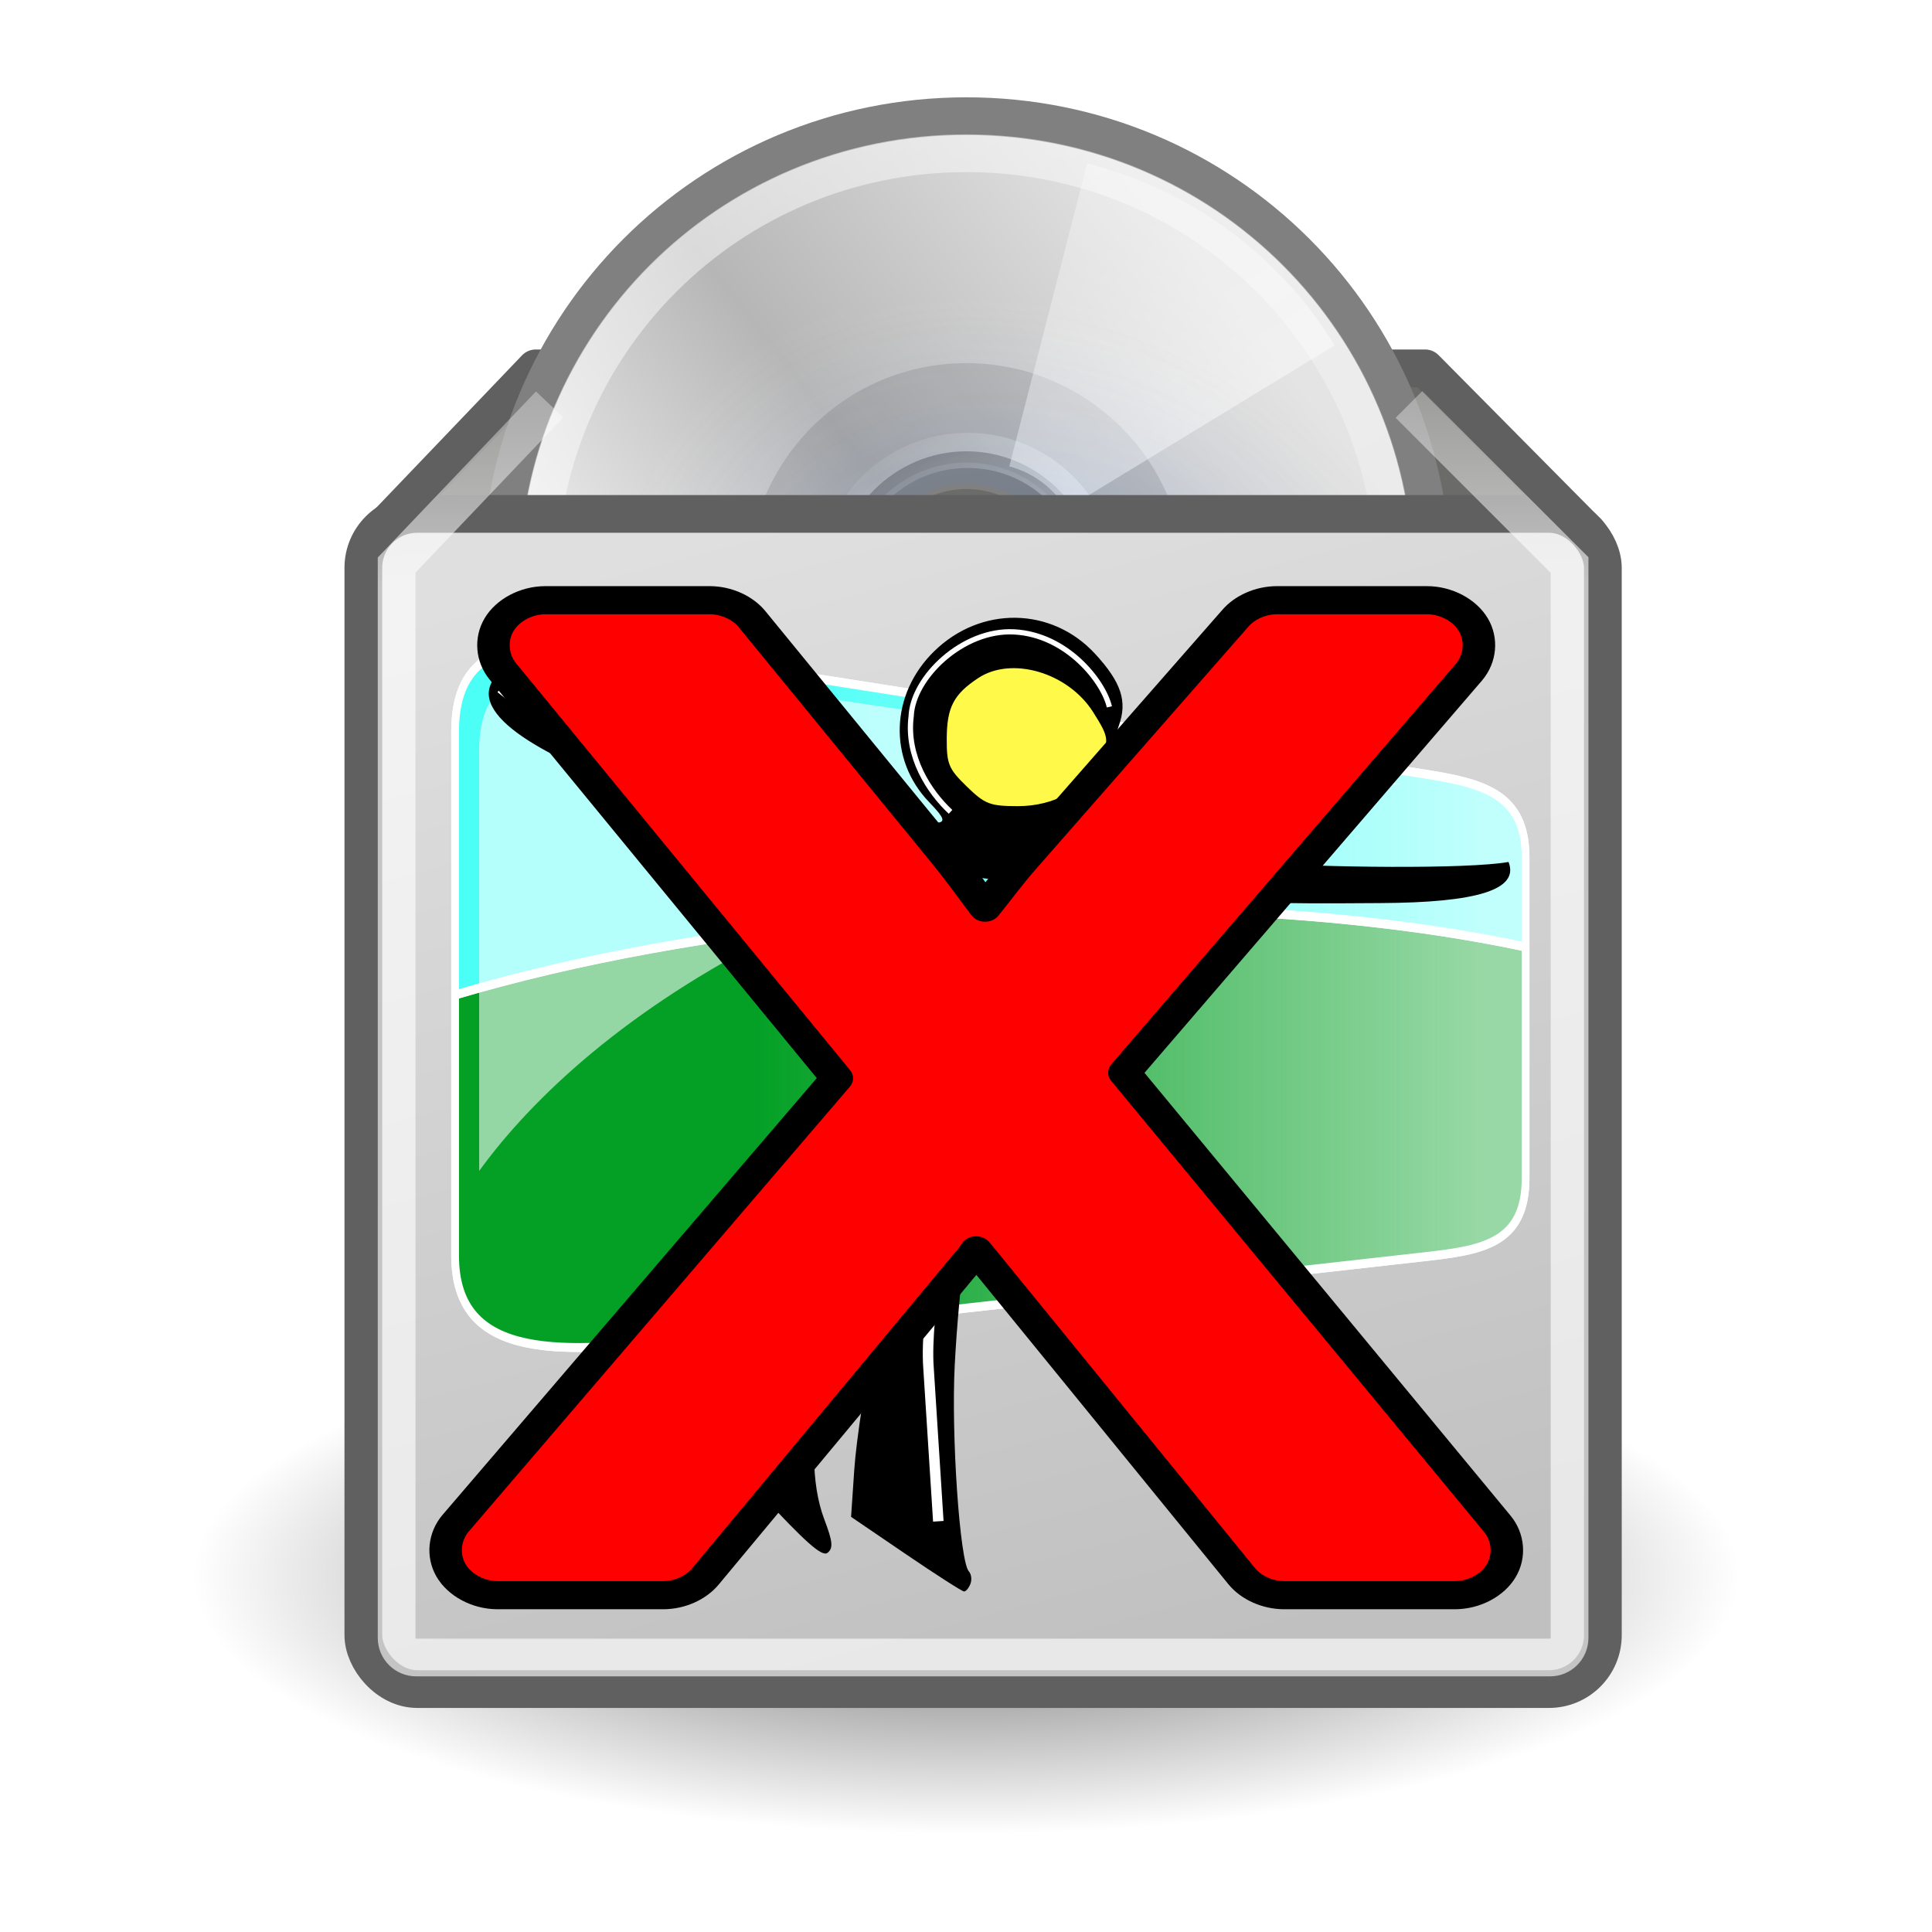 <?xml version="1.0" encoding="UTF-8" standalone="no"?>
<!-- Created with Inkscape (http://www.inkscape.org/) -->

<svg
   xmlns:dc="http://purl.org/dc/elements/1.1/"
   xmlns:cc="http://creativecommons.org/ns#"
   xmlns:rdf="http://www.w3.org/1999/02/22-rdf-syntax-ns#"
   xmlns:svg="http://www.w3.org/2000/svg"
   xmlns="http://www.w3.org/2000/svg"
   xmlns:xlink="http://www.w3.org/1999/xlink"
   xmlns:sodipodi="http://sodipodi.sourceforge.net/DTD/sodipodi-0.dtd"
   xmlns:inkscape="http://www.inkscape.org/namespaces/inkscape"
   width="512"
   height="512"
   id="svg14603"
   sodipodi:version="0.32"
   inkscape:version="0.47 r22583"
   sodipodi:docname="hugin-installer-icon.svg"
   inkscape:output_extension="org.inkscape.output.svg.inkscape"
   version="1.1"
   inkscape:export-filename="C:\Documents and Settings\Matthew\Desktop\hugin-installer-icon-48x48.png"
   inkscape:export-xdpi="90"
   inkscape:export-ydpi="90">
  <defs
     id="defs3">
    <inkscape:perspective
       sodipodi:type="inkscape:persp3d"
       inkscape:vp_x="0 : 24 : 1"
       inkscape:vp_y="0 : 1000 : 0"
       inkscape:vp_z="48 : 24 : 1"
       inkscape:persp3d-origin="24 : 16 : 1"
       id="perspective73" />
    <linearGradient
       id="linearGradient7844"
       inkscape:collect="always">
      <stop
         id="stop7846"
         offset="0"
         style="stop-color: rgb(0, 0, 0); stop-opacity: 1;" />
      <stop
         id="stop7848"
         offset="1"
         style="stop-color: rgb(0, 0, 0); stop-opacity: 0;" />
    </linearGradient>
    <linearGradient
       id="linearGradient7834"
       inkscape:collect="always">
      <stop
         id="stop7836"
         offset="0"
         style="stop-color: rgb(255, 255, 255); stop-opacity: 1;" />
      <stop
         id="stop7838"
         offset="1"
         style="stop-color: rgb(255, 255, 255); stop-opacity: 0;" />
    </linearGradient>
    <linearGradient
       id="linearGradient7670">
      <stop
         id="stop7672"
         offset="0"
         style="stop-color: rgb(223, 223, 223); stop-opacity: 1;" />
      <stop
         id="stop7674"
         offset="1"
         style="stop-color: rgb(192, 192, 192); stop-opacity: 1;" />
    </linearGradient>
    <linearGradient
       id="aigrd1"
       gradientUnits="userSpaceOnUse"
       x1="14.997"
       y1="11.188"
       x2="32.511"
       y2="34.307">
      <stop
         offset="0"
         style="stop-color: rgb(235, 235, 235);"
         id="stop3034" />
      <stop
         offset="0.5"
         style="stop-color: rgb(255, 255, 255);"
         id="stop3036" />
      <stop
         offset="1"
         style="stop-color: rgb(235, 235, 235);"
         id="stop3038" />
    </linearGradient>
    <linearGradient
       id="aigrd2"
       gradientUnits="userSpaceOnUse"
       x1="12.274"
       y1="32.416"
       x2="35.391"
       y2="14.203">
      <stop
         offset="0"
         style="stop-color: rgb(251, 251, 251);"
         id="stop3043" />
      <stop
         offset="0.5"
         style="stop-color: rgb(182, 182, 182);"
         id="stop3045" />
      <stop
         offset="1"
         style="stop-color: rgb(228, 228, 228);"
         id="stop3047" />
    </linearGradient>
    <linearGradient
       id="linearGradient4236">
      <stop
         style="stop-color: rgb(255, 255, 255); stop-opacity: 0.327;"
         offset="0"
         id="stop4238" />
      <stop
         style="stop-color: rgb(255, 255, 255); stop-opacity: 0.604;"
         offset="1"
         id="stop4240" />
    </linearGradient>
    <linearGradient
       inkscape:collect="always"
       id="linearGradient6028">
      <stop
         style="stop-color: rgb(255, 255, 255); stop-opacity: 1;"
         offset="0"
         id="stop6030" />
      <stop
         style="stop-color: rgb(255, 255, 255); stop-opacity: 0;"
         offset="1"
         id="stop6032" />
    </linearGradient>
    <linearGradient
       inkscape:collect="always"
       id="linearGradient6036">
      <stop
         style="stop-color: rgb(255, 255, 255); stop-opacity: 1;"
         offset="0"
         id="stop6038" />
      <stop
         style="stop-color: rgb(255, 255, 255); stop-opacity: 0;"
         offset="1"
         id="stop6040" />
    </linearGradient>
    <linearGradient
       y2="14.203"
       x2="35.391"
       y1="32.416"
       x1="12.274"
       gradientUnits="userSpaceOnUse"
       id="linearGradient3394">
      <stop
         id="stop3396"
         style="stop-color: rgb(255, 243, 7); stop-opacity: 1;"
         offset="0" />
      <stop
         id="stop3398"
         style="stop-color: rgb(22, 110, 255); stop-opacity: 1;"
         offset="0.5" />
      <stop
         id="stop3400"
         style="stop-color: rgb(255, 255, 255); stop-opacity: 0;"
         offset="1" />
    </linearGradient>
    <filter
       inkscape:collect="always"
       id="filter3884"
       color-interpolation-filters="sRGB">
      <feGaussianBlur
         inkscape:collect="always"
         stdDeviation="1.038"
         id="feGaussianBlur3886" />
    </filter>
    <radialGradient
       inkscape:collect="always"
       xlink:href="#linearGradient7844"
       id="radialGradient2903"
       gradientUnits="userSpaceOnUse"
       gradientTransform="matrix(1,0,0,0.333,0,25.064)"
       cx="24.547"
       cy="37.595"
       fx="24.547"
       fy="37.595"
       r="22.728" />
    <radialGradient
       inkscape:collect="always"
       xlink:href="#linearGradient7844"
       id="radialGradient2905"
       gradientUnits="userSpaceOnUse"
       gradientTransform="matrix(1,0,0,0.333,0,25.064)"
       cx="24.547"
       cy="37.595"
       fx="24.547"
       fy="37.595"
       r="22.728" />
    <linearGradient
       inkscape:collect="always"
       xlink:href="#aigrd1"
       id="linearGradient2907"
       gradientUnits="userSpaceOnUse"
       gradientTransform="matrix(0.683,0,0,0.683,18.556,18.129)"
       x1="14.997"
       y1="11.188"
       x2="32.511"
       y2="34.307" />
    <linearGradient
       inkscape:collect="always"
       xlink:href="#aigrd2"
       id="linearGradient2909"
       gradientUnits="userSpaceOnUse"
       gradientTransform="matrix(0.705,0,0,0.705,18.024,17.617)"
       x1="12.274"
       y1="32.416"
       x2="35.391"
       y2="14.203" />
    <linearGradient
       inkscape:collect="always"
       xlink:href="#linearGradient4236"
       id="linearGradient2911"
       gradientUnits="userSpaceOnUse"
       gradientTransform="matrix(0.717,0,0,0.717,17.736,18.069)"
       x1="21.125"
       y1="14.625"
       x2="29"
       y2="28" />
    <linearGradient
       inkscape:collect="always"
       xlink:href="#linearGradient4236"
       id="linearGradient2913"
       gradientUnits="userSpaceOnUse"
       gradientTransform="matrix(0.717,0,0,0.717,17.736,18.069)"
       x1="21.125"
       y1="14.625"
       x2="29"
       y2="28" />
    <linearGradient
       inkscape:collect="always"
       xlink:href="#linearGradient6036"
       id="linearGradient2915"
       gradientUnits="userSpaceOnUse"
       gradientTransform="matrix(0.574,0,0,0.574,20.98,19.564)"
       x1="10.502"
       y1="3.61"
       x2="48.799"
       y2="54.698" />
    <linearGradient
       inkscape:collect="always"
       xlink:href="#linearGradient6028"
       id="linearGradient2917"
       gradientUnits="userSpaceOnUse"
       x1="28.703"
       y1="31.495"
       x2="17.743"
       y2="18.367" />
    <radialGradient
       inkscape:collect="always"
       xlink:href="#linearGradient3394"
       id="radialGradient2919"
       gradientUnits="userSpaceOnUse"
       gradientTransform="matrix(0.442,0.499,-0.407,0.361,32.008,10.213)"
       cx="37.751"
       cy="27.569"
       fx="37.751"
       fy="27.569"
       r="21.333" />
    <linearGradient
       inkscape:collect="always"
       xlink:href="#linearGradient7834"
       id="linearGradient2933"
       gradientUnits="userSpaceOnUse"
       gradientTransform="matrix(10,0,0,10,9.08,-424.685)"
       x1="19.363"
       y1="11.312"
       x2="19.324"
       y2="0.504" />
    <linearGradient
       inkscape:collect="always"
       xlink:href="#linearGradient7670"
       id="linearGradient2936"
       gradientUnits="userSpaceOnUse"
       gradientTransform="matrix(10.085,0,0,10,-446.878,-427.542)"
       x1="64.571"
       y1="9.714"
       x2="72.857"
       y2="40.857" />
    <inkscape:perspective
       id="perspective2880"
       inkscape:persp3d-origin="0.5 : 0.33333333 : 1"
       inkscape:vp_z="1 : 0.5 : 1"
       inkscape:vp_y="0 : 1000 : 0"
       inkscape:vp_x="0 : 0.5 : 1"
       sodipodi:type="inkscape:persp3d" />
    <linearGradient
       inkscape:collect="always"
       xlink:href="#linearGradient3277"
       id="linearGradient3587"
       gradientUnits="userSpaceOnUse"
       gradientTransform="matrix(0.95,-0.226,0,0.5,1491.48,-227.703)"
       x1="134.156"
       y1="96.203"
       x2="271.562"
       y2="96.203" />
    <linearGradient
       id="linearGradient3277">
      <stop
         id="stop3279"
         offset="0"
         style="stop-color:#03a025;stop-opacity:1;" />
      <stop
         id="stop3281"
         offset="1"
         style="stop-color:#03a025;stop-opacity:0.407;" />
    </linearGradient>
    <linearGradient
       inkscape:collect="always"
       xlink:href="#linearGradient3269"
       id="linearGradient3589"
       gradientUnits="userSpaceOnUse"
       gradientTransform="matrix(0.95,-0.226,0,0.5,1491.48,-227.703)"
       x1="134.156"
       y1="41.324"
       x2="271.562"
       y2="41.324" />
    <linearGradient
       id="linearGradient3269">
      <stop
         id="stop3271"
         offset="0"
         style="stop-color:#4cfff6;stop-opacity:1;" />
      <stop
         id="stop3273"
         offset="1"
         style="stop-color:#4cfff6;stop-opacity:0.35;" />
    </linearGradient>
    <filter
       color-interpolation-filters="sRGB"
       height="1.098"
       y="-0.049"
       width="1.593"
       x="-0.296"
       id="filter5098"
       inkscape:collect="always">
      <feGaussianBlur
         id="feGaussianBlur5100"
         stdDeviation="2.317"
         inkscape:collect="always" />
    </filter>
    <filter
       color-interpolation-filters="sRGB"
       height="1.188"
       y="-0.094"
       width="1.615"
       x="-0.308"
       id="filter5118"
       inkscape:collect="always">
      <feGaussianBlur
         id="feGaussianBlur5120"
         stdDeviation="2.333"
         inkscape:collect="always" />
    </filter>
    <filter
       color-interpolation-filters="sRGB"
       id="filter5174"
       inkscape:collect="always">
      <feGaussianBlur
         id="feGaussianBlur5176"
         stdDeviation="1.485"
         inkscape:collect="always" />
    </filter>
    <filter
       color-interpolation-filters="sRGB"
       height="1.202"
       y="-0.101"
       width="1.183"
       x="-0.092"
       id="filter5220"
       inkscape:collect="always">
      <feGaussianBlur
         id="feGaussianBlur5222"
         stdDeviation="1.484"
         inkscape:collect="always" />
    </filter>
    <inkscape:perspective
       id="perspective2917"
       inkscape:persp3d-origin="0.5 : 0.33333333 : 1"
       inkscape:vp_z="1 : 0.5 : 1"
       inkscape:vp_y="0 : 1000 : 0"
       inkscape:vp_x="0 : 0.5 : 1"
       sodipodi:type="inkscape:persp3d" />
  </defs>
  <sodipodi:namedview
     fill="#a40000"
     id="base"
     pagecolor="#ffffff"
     bordercolor="#000000"
     borderopacity="1"
     inkscape:pageopacity="0.0"
     inkscape:pageshadow="2"
     inkscape:zoom="1.09"
     inkscape:cx="10.493267"
     inkscape:cy="161.50022"
     inkscape:current-layer="g3052"
     showgrid="false"
     inkscape:grid-bbox="true"
     inkscape:document-units="px"
     inkscape:showpageshadow="true"
     inkscape:window-width="1920"
     inkscape:window-height="1148"
     inkscape:window-x="-4"
     inkscape:window-y="-3"
     inkscape:window-maximized="1" />
  <g
     id="layer1"
     inkscape:label="Layer 1"
     inkscape:groupmode="layer"
     transform="translate(0,464)">
    <g
       id="g3052"
       transform="translate(1.453,2.591)">
      <path
         style="color:#000000;fill:#6b6c69;fill-opacity:1;fill-rule:evenodd;stroke:#606060;stroke-width:10;stroke-linecap:round;stroke-linejoin:round;stroke-miterlimit:4;stroke-opacity:1;stroke-dasharray:none;stroke-dashoffset:0;marker:none;visibility:visible;display:inline;overflow:visible"
         d="m 99.743,-326.359 40.765,-42.612 235.714,0 43.204,43.622 -319.683,-1.01 z"
         id="path7822"
         sodipodi:nodetypes="ccccc"
         inkscape:connector-curvature="0" />
      <path
         sodipodi:type="arc"
         style="opacity:0.626;color:#000000;fill:url(#radialGradient2903);fill-opacity:1;fill-rule:evenodd;stroke:none;stroke-width:1;marker:none;visibility:visible;display:inline;overflow:visible"
         id="path7842"
         sodipodi:cx="24.546707"
         sodipodi:cy="37.595428"
         sodipodi:rx="22.728432"
         sodipodi:ry="7.5761442"
         d="m 47.275,37.595 a 22.728,7.576 0 1 1 -45.457,0 22.728,7.576 0 1 1 45.457,0 z"
         transform="matrix(9.022,0,0,9.022,33.081,-387.925)" />
      <g
         id="g10554"
         transform="matrix(10,0,0,10,-78.42,-625.042)">
        <path
           sodipodi:type="arc"
           style="opacity:0.626;color:#000000;fill:url(#radialGradient2905);fill-opacity:1;fill-rule:evenodd;stroke:none;stroke-width:1;marker:none;visibility:visible;display:inline;overflow:visible"
           id="path10170"
           sodipodi:cx="24.546707"
           sodipodi:cy="37.595428"
           sodipodi:rx="22.728432"
           sodipodi:ry="7.5761442"
           d="m 47.275,37.595 c 0,4.184 -10.176,7.576 -22.728,7.576 -12.553,0 -22.728,-3.392 -22.728,-7.576 0,-4.184 10.176,-7.576 22.728,-7.576 12.553,0 22.728,3.392 22.728,7.576 z"
           transform="matrix(0.55,0,0,0.55,19.897,20.623)" />
        <g
           transform="translate(-1.643,-2.643)"
           id="g10156">
          <path
             inkscape:connector-curvature="0"
             id="path3040"
             d="m 34.951,21.954 c -6.627,0 -11.955,5.329 -11.955,11.955 0,6.627 5.329,11.955 11.955,11.955 6.627,0 11.955,-5.329 11.955,-11.955 0,-6.627 -5.329,-11.955 -11.955,-11.955 l 0,0 z m 0,14.824 c -1.571,0 -2.869,-1.298 -2.869,-2.869 0,-1.571 1.298,-2.869 2.869,-2.869 1.571,0 2.869,1.298 2.869,2.869 0,1.571 -1.298,2.869 -2.869,2.869 z"
             style="fill:url(#linearGradient2907);fill-rule:nonzero;stroke:none" />
          <path
             inkscape:connector-curvature="0"
             id="path3049"
             d="m 34.951,21.567 c -6.841,0 -12.343,5.501 -12.343,12.343 0,6.841 5.501,12.343 12.343,12.343 6.841,0 12.343,-5.501 12.343,-12.343 0,-6.841 -5.501,-12.343 -12.343,-12.343 l 0,0 z m 0,15.305 c -1.622,0 -2.962,-1.34 -2.962,-2.962 0,-1.622 1.34,-2.962 2.962,-2.962 1.622,0 2.962,1.34 2.962,2.962 0,1.622 -1.34,2.962 -2.962,2.962 z"
             style="fill:url(#linearGradient2909);fill-rule:nonzero;stroke:#808080;stroke-miterlimit:4;stroke-opacity:1" />
          <path
             inkscape:connector-curvature="0"
             id="path3051"
             d="m 34.951,28.111 c -3.238,0 -5.798,2.636 -5.798,5.798 0,3.238 2.636,5.798 5.798,5.798 3.238,0 5.798,-2.636 5.798,-5.798 0,-3.238 -2.636,-5.798 -5.798,-5.798 l 0,0 z m 0,8.961 c -1.732,0 -3.163,-1.431 -3.163,-3.163 0,-1.732 1.431,-3.163 3.163,-3.163 1.732,0 3.163,1.431 3.163,3.163 0,1.732 -1.431,3.163 -3.163,3.163 z"
             style="opacity:0.11;fill-rule:nonzero;stroke:none" />
          <path
             inkscape:connector-curvature="0"
             style="fill:url(#linearGradient2911);fill-opacity:1;fill-rule:nonzero;stroke:none"
             d="m 38.151,22.817 -2.064,8.031 c 0.645,0.172 1.162,0.571 1.512,1.124 l 7.111,-4.332 c -1.455,-2.37 -3.79,-4.113 -6.559,-4.823 z"
             id="path3916" />
          <path
             inkscape:connector-curvature="0"
             id="path4214"
             d="m 30.912,44.678 2.717,-7.834 c -0.629,-0.224 -1.111,-0.665 -1.415,-1.244 l -7.443,3.733 c 1.255,2.481 3.439,4.411 6.141,5.346 z"
             style="fill:url(#linearGradient2913);fill-opacity:1;fill-rule:nonzero;stroke:none" />
          <path
             inkscape:connector-curvature="0"
             style="opacity:0.546;fill:none;stroke:url(#linearGradient2915);stroke-miterlimit:4;stroke-opacity:1"
             d="m 34.951,22.549 c -6.297,0 -11.361,5.064 -11.361,11.361 0,6.297 5.064,11.361 11.361,11.361 6.297,0 11.361,-5.064 11.361,-11.361 0,-6.297 -5.064,-11.361 -11.361,-11.361 l 0,0 z"
             id="path5264"
             sodipodi:nodetypes="cccccc" />
          <path
             sodipodi:type="arc"
             style="opacity:0.672;color:#000000;fill:none;stroke:url(#linearGradient2917);stroke-width:1.622;stroke-linecap:butt;stroke-linejoin:miter;stroke-miterlimit:4;stroke-opacity:1;stroke-dashoffset:0;marker:none;visibility:visible;display:inline;overflow:visible"
             id="path6026"
             sodipodi:cx="24.306795"
             sodipodi:cy="24.930641"
             sodipodi:rx="6.0987959"
             sodipodi:ry="6.0987959"
             d="m 30.406,24.931 c 0,3.368 -2.731,6.099 -6.099,6.099 -3.368,0 -6.099,-2.731 -6.099,-6.099 0,-3.368 2.731,-6.099 6.099,-6.099 3.368,0 6.099,2.731 6.099,6.099 z"
             transform="matrix(0.574,0,0,0.574,21.031,19.614)" />
          <path
             inkscape:connector-curvature="0"
             style="opacity:0.114;fill:url(#radialGradient2919);fill-opacity:1;fill-rule:nonzero;stroke:none"
             d="m 34.951,23.066 c -6.011,0 -10.844,4.833 -10.844,10.844 0,6.011 4.833,10.844 10.844,10.844 6.011,0 10.844,-4.833 10.844,-10.844 0,-6.011 -4.833,-10.844 -10.844,-10.844 l 0,0 z m 0,13.446 c -1.425,0 -2.603,-1.177 -2.603,-2.603 0,-1.425 1.177,-2.603 2.603,-2.603 1.425,0 2.603,1.177 2.603,2.603 0,1.425 -1.177,2.603 -2.603,2.603 z"
             id="path3390" />
        </g>
      </g>
      <rect
         style="color:#000000;fill:url(#linearGradient2936);fill-opacity:1;fill-rule:evenodd;stroke:#606060;stroke-width:10;stroke-linecap:butt;stroke-linejoin:miter;stroke-miterlimit:4;stroke-opacity:1;stroke-dasharray:none;stroke-dashoffset:0;marker:none;visibility:visible;display:inline;overflow:visible"
         id="rect6910"
         width="328.486"
         height="311.429"
         x="94.837"
         y="-330.399"
         rx="14.286"
         ry="14.286" />
      <path
         style="opacity:0.626;color:#000000;fill:none;stroke:url(#linearGradient2933);stroke-width:10;stroke-linecap:butt;stroke-linejoin:miter;stroke-miterlimit:4;stroke-opacity:1;stroke-dashoffset:0;marker:none;visibility:visible;display:inline;overflow:visible"
         d="m 371.93,-359.41 42.57,42.57 0,284.311 c 0,2.878 -2.317,5.194 -5.194,5.194 l -300.452,0 c -2.878,0 -5.194,-2.317 -5.194,-5.194 l 0,-284.311 40.55,-42.57"
         id="rect7829"
         sodipodi:nodetypes="cccccccc"
         inkscape:connector-curvature="0" />
      <g
         id="g3574"
         transform="matrix(2.706,0,0,2.706,187.29,-301.767)">
        <g
           transform="matrix(0.55,0,0,0.634,-886.55,201.413)"
           id="g14507"
           style="display:inline">
          <path
             sodipodi:nodetypes="cccccccccc"
             id="path12921"
             d="m 1606.131,-312.257 c -21.532,-2.496 -40.002,-5.65 -40.002,11.523 0,0 0,80.924 0,80.924 0,16.613 19.679,15.055 42.034,12.88 0,0 130.276,-12.675 130.276,-12.675 10.401,-1.012 18.295,-1.945 18.295,-12.176 0,0 0,-49.574 0,-49.574 10e-5,-9.917 -7.894,-11.471 -18.295,-12.887 0,0 -130.276,-17.739 -130.276,-17.739 -0.666,-0.091 -1.37,-0.2 -2.033,-0.277 0,0 0,0 0,0"
             style="fill:#ffffff;fill-opacity:1;fill-rule:nonzero;stroke:#ffffff;stroke-width:1.378;stroke-linecap:square;stroke-linejoin:round;stroke-miterlimit:4;stroke-opacity:1;stroke-dasharray:none;stroke-dashoffset:20;marker:none;visibility:visible;display:inline;overflow:visible;enable-background:accumulate" />
          <path
             sodipodi:nodetypes="cccccccc"
             id="path12929"
             d="m 1714.847,-272.422 c -48.843,-3.089 -105.309,1.177 -148.717,12.363 0,0 0,40.25 0,40.25 0,16.613 19.679,15.055 42.034,12.88 0,0 130.287,-12.676 130.287,-12.676 10.4,-1.012 18.294,-1.945 18.294,-12.175 0,0 0,-35.685 0,-35.685 -11.809,-2.201 -25.823,-3.94 -41.898,-4.956 0,0 0,0 0,0"
             style="fill:url(#linearGradient3587);fill-opacity:1;fill-rule:nonzero;stroke:#ffffff;stroke-width:1.378;stroke-linecap:square;stroke-linejoin:round;stroke-miterlimit:4;stroke-opacity:1;stroke-dasharray:none;stroke-dashoffset:20;marker:none;visibility:visible;display:inline;overflow:visible;enable-background:accumulate" />
          <path
             sodipodi:nodetypes="cccsccccc"
             id="path12937"
             d="m 1606.173,-312.251 c -21.528,-2.495 -40.043,-5.656 -40.043,11.517 0,0 0,40.648 0,40.648 43.408,-11.184 99.874,-15.447 148.717,-12.355 16.075,1.018 30.089,2.757 41.898,4.959 0,0 0,-13.871 0,-13.871 0,-9.917 -7.894,-11.47 -18.294,-12.886 0,0 -130.287,-17.74 -130.287,-17.74 -0.666,-0.091 -1.329,-0.194 -1.991,-0.271 0,0 0,0 0,0"
             style="fill:url(#linearGradient3589);fill-opacity:1;fill-rule:nonzero;stroke:#ffffff;stroke-width:1.378;stroke-linecap:square;stroke-linejoin:round;stroke-miterlimit:4;stroke-opacity:1;stroke-dasharray:none;stroke-dashoffset:20;marker:none;visibility:visible;display:inline;overflow:visible;enable-background:accumulate" />
          <path
             sodipodi:nodetypes="cccccc"
             id="path12945"
             d="m 1607.971,-309.041 c -20.237,-2.211 -37.56,-4.612 -37.56,11.114 0,0 0,65.047 0,65.047 18.927,-22.676 67.984,-55.193 164.22,-59.749 0,0 -124.783,-16.169 -124.783,-16.169 -0.628,-0.081 -1.253,-0.175 -1.877,-0.243 0,0 0,0 0,0"
             style="opacity:0.582;fill:#ffffff;fill-opacity:1;fill-rule:nonzero;stroke:none;stroke-width:2;marker:none;visibility:visible;display:inline;overflow:visible;enable-background:accumulate" />
        </g>
        <path
           sodipodi:type="arc"
           style="fill:#fffa49;fill-opacity:1;fill-rule:nonzero;stroke:none;stroke-width:2;marker:none;visibility:visible;display:inline;overflow:visible;enable-background:accumulate"
           id="path12949"
           sodipodi:cx="561.26355"
           sodipodi:cy="70.828972"
           sodipodi:rx="8.5907688"
           sodipodi:ry="8.1696529"
           d="m 569.854,70.829 c 0,4.512 -3.846,8.17 -8.591,8.17 -4.745,0 -8.591,-3.658 -8.591,-8.17 0,-4.512 3.846,-8.17 8.591,-8.17 4.745,0 8.591,3.658 8.591,8.17 z"
           transform="matrix(-1,0,0,1,591.452,-60.39)" />
        <path
           style="fill:#000000;display:inline"
           d="m 77.988,23.504 c -3.994,0.717 -18.205,0.557 -25.504,0.02 -7.295,-0.537 -12.225,-1.634 -12.568,-1.731 -1.229,-0.35 -6.166,-1.203 -4.532,-2.197 2.076,-1.262 3.809,-4.048 3.812,-6.125 0,-0.873 0.281,-2.359 0.623,-3.303 0.864,-2.389 0.247,-4.259 -2.325,-7.05 -4.247,-4.608 -11.2,-4.715 -15.763,-0.242 -4.292,4.207 -4.509,10.565 -0.504,14.754 2.296,2.402 2.014,2.484 -4.314,1.26 -2.192,-0.424 -8.81,-2.046 -12.221,-2.782 -9.775,-2.11 -16.771,-4.282 -25.946,-10.712 -5.915,7.306 31.417,17.345 47.182,19.624 21.752,2.794 30.046,2.558 39.501,2.512 9.455,-0.046 13.635,-1.301 12.559,-4.028 z m -60.149,8.936 c -1.274,4.933 -2.18,8.398 -4.73,16.624 -2.598,8.384 -10.522,22.831 -12.876,25.804 -0.911,1.15 -1.656,2.492 -1.656,2.982 0,0.49 2.707,3.814 6.016,7.388 4.589,4.956 6.181,6.36 6.712,5.92 0.561,-0.465 0.497,-1.1 -0.329,-3.274 -1.319,-3.473 -1.328,-8.674 -0.02,-12.486 3.283,-9.567 7.294,-19.312 8.406,-20.424 0.77,-0.77 0.795,-0.652 0.267,1.283 -0.32,1.172 -0.779,2.375 -1.021,2.673 -1.033,1.275 -4.276,17.926 -4.696,24.106 l -0.312,4.607 5.366,3.653 c 2.951,2.009 5.516,3.653 5.701,3.653 0.184,0 0.464,-0.336 0.622,-0.746 0.158,-0.411 0.088,-0.959 -0.153,-1.219 -0.887,-0.952 -1.74,-13.401 -1.384,-20.205 0.406,-7.784 1.521,-16.276 2.705,-20.62 1.091,-4 2.896,-10.491 3.841,-13.812 0.424,-1.49 1.036,-3.866 1.361,-5.281 0.557,-1.834 0.529,-2.372 1.043,-4.1 0,-0.559 -0.47,-0.941 -1.219,-0.989 -0.67,-0.043 -3.833,-0.263 -7.027,-0.487 -0.916,-0.277 -3.05,-0.782 -4.213,-1.394 m 4.688,-9.982 c -1.785,-1.733 -1.977,-2.198 -1.962,-4.739 0.019,-3.025 0.689,-4.303 3.089,-5.885 3.285,-2.166 8.807,-0.527 11.248,3.339 1.585,2.511 1.616,2.795 0.535,4.886 -1.384,2.676 -4.388,4.322 -7.891,4.322 -2.75,0 -3.23,-0.184 -5.02,-1.922 z"
           id="path12951"
           sodipodi:nodetypes="cscsssssssscczccsssssssssscccscssssccscccsssssc" />
        <path
           style="fill:none;stroke:#ffffff;stroke-width:2;stroke-linecap:butt;stroke-linejoin:miter;stroke-miterlimit:4;stroke-opacity:1;stroke-dasharray:none;display:inline;filter:url(#filter5098)"
           d="m 775.74,107.816 13.132,52.023 c 0,0 4.293,21.213 3.536,31.315 l -1.87,29.268"
           id="path12953"
           sodipodi:nodetypes="cccc"
           transform="matrix(-0.514,0,0,0.514,428.48,-25.22)" />
        <path
           style="fill:none;stroke:#ffffff;stroke-width:2;stroke-linecap:butt;stroke-linejoin:miter;stroke-miterlimit:4;stroke-opacity:1;stroke-dasharray:none;display:inline;filter:url(#filter5118)"
           d="m 800.489,151.505 10.859,27.022 c 5.476,11.365 6.27,17.682 6.451,21.466 0.253,5.303 0.137,12.369 0.137,12.369"
           id="path12955"
           sodipodi:nodetypes="cccc"
           transform="matrix(-0.514,0,0,0.514,428.48,-25.22)" />
        <path
           style="fill:none;stroke:#ffffff;stroke-width:1px;stroke-linecap:butt;stroke-linejoin:miter;stroke-opacity:1;display:inline;filter:url(#filter5174)"
           d="m 794.015,88.998 c 0,0 27.768,-5.186 44.652,-9.749 13.94,-3.945 31.628,-13.747 35.537,-17.183"
           id="path12959"
           sodipodi:nodetypes="ccc"
           transform="matrix(-0.514,0,0,0.514,428.48,-25.22)" />
        <path
           style="fill:none;stroke:#ffffff;stroke-width:1px;stroke-linecap:butt;stroke-linejoin:miter;stroke-opacity:1;display:inline;filter:url(#filter5220)"
           d="m 757.943,65.248 c 1.161,-4.911 8.125,-13.75 18.125,-14.286 9.807,-0.531 19.35,8.69 19.643,16.071 0.982,7.679 -3.393,14.375 -7.5,18.214"
           id="path12961"
           sodipodi:nodetypes="cccc"
           transform="matrix(-0.514,0,0,0.514,428.48,-25.22)" />
      </g>
      <g
         transform="matrix(6.908,0,0,5.98,101.583,-296.319)"
         id="text3050-5"
         style="font-size:144px;font-style:normal;font-weight:normal;line-height:125%;letter-spacing:0px;word-spacing:0px;fill:#ff0000;fill-opacity:1;stroke:#ff0000;stroke-width:4.002;stroke-linejoin:round;stroke-miterlimit:4;stroke-opacity:1;stroke-dasharray:none;font-family:Garamond;-inkscape-font-specification:Garamond">
        <path
           sodipodi:nodetypes="cscccsccccccccccscccsccccccccc"
           inkscape:connector-curvature="0"
           id="path3826-7"
           d="M 6,-1.875 C 5.272,-1.872 4.563,-1.437 4.23,-0.79 3.897,-0.143 3.955,0.687 4.375,1.281 L 17.188,19.312 2.562,39.031 C 2.128,39.621 2.057,40.457 2.384,41.113 2.712,41.768 3.424,42.212 4.156,42.219 l 6.375,0 c 0.634,-0.002 1.258,-0.327 1.625,-0.844 l 10.062,-13.969 c 0.01,8.1e-5 0.021,8.1e-5 0.031,0 0.066,-0.094 0.207,-0.359 0.281,-0.469 0.028,0.04 0.066,0.085 0.094,0.125 L 32.719,41.375 c 0.367,0.517 0.991,0.841 1.625,0.844 l 6.562,0 c 0.728,-0.004 1.437,-0.438 1.77,-1.085 0.333,-0.647 0.275,-1.477 -0.145,-2.071 l -14.312,-20 13.219,-17.75 C 41.875,0.718 41.944,-0.125 41.609,-0.783 41.273,-1.44 40.55,-1.88 39.812,-1.875 l -5.75,0 c -0.618,0.005 -1.227,0.315 -1.594,0.812 l -8.062,10.625 C 23.823,10.319 23.389,11.016 22.875,11.75 22.326,10.915 21.971,10.31 21.219,9.25 L 13.938,-1.031 C 13.571,-1.548 12.946,-1.873 12.312,-1.875 z"
           style="font-size:56px;font-style:normal;font-variant:normal;font-weight:normal;font-stretch:normal;text-indent:0;text-align:start;text-decoration:none;line-height:125%;letter-spacing:0;word-spacing:0;text-transform:none;direction:ltr;block-progression:tb;writing-mode:lr-tb;text-anchor:start;color:#000000;fill:#ff0000;fill-opacity:1;fill-rule:nonzero;stroke:#000000;stroke-width:1.246;stroke-miterlimit:4;stroke-opacity:1;stroke-dasharray:none;marker:none;visibility:visible;display:inline;overflow:visible;enable-background:accumulate;font-family:sans;-inkscape-font-specification:sans" />
      </g>
    </g>
  </g>
</svg>
